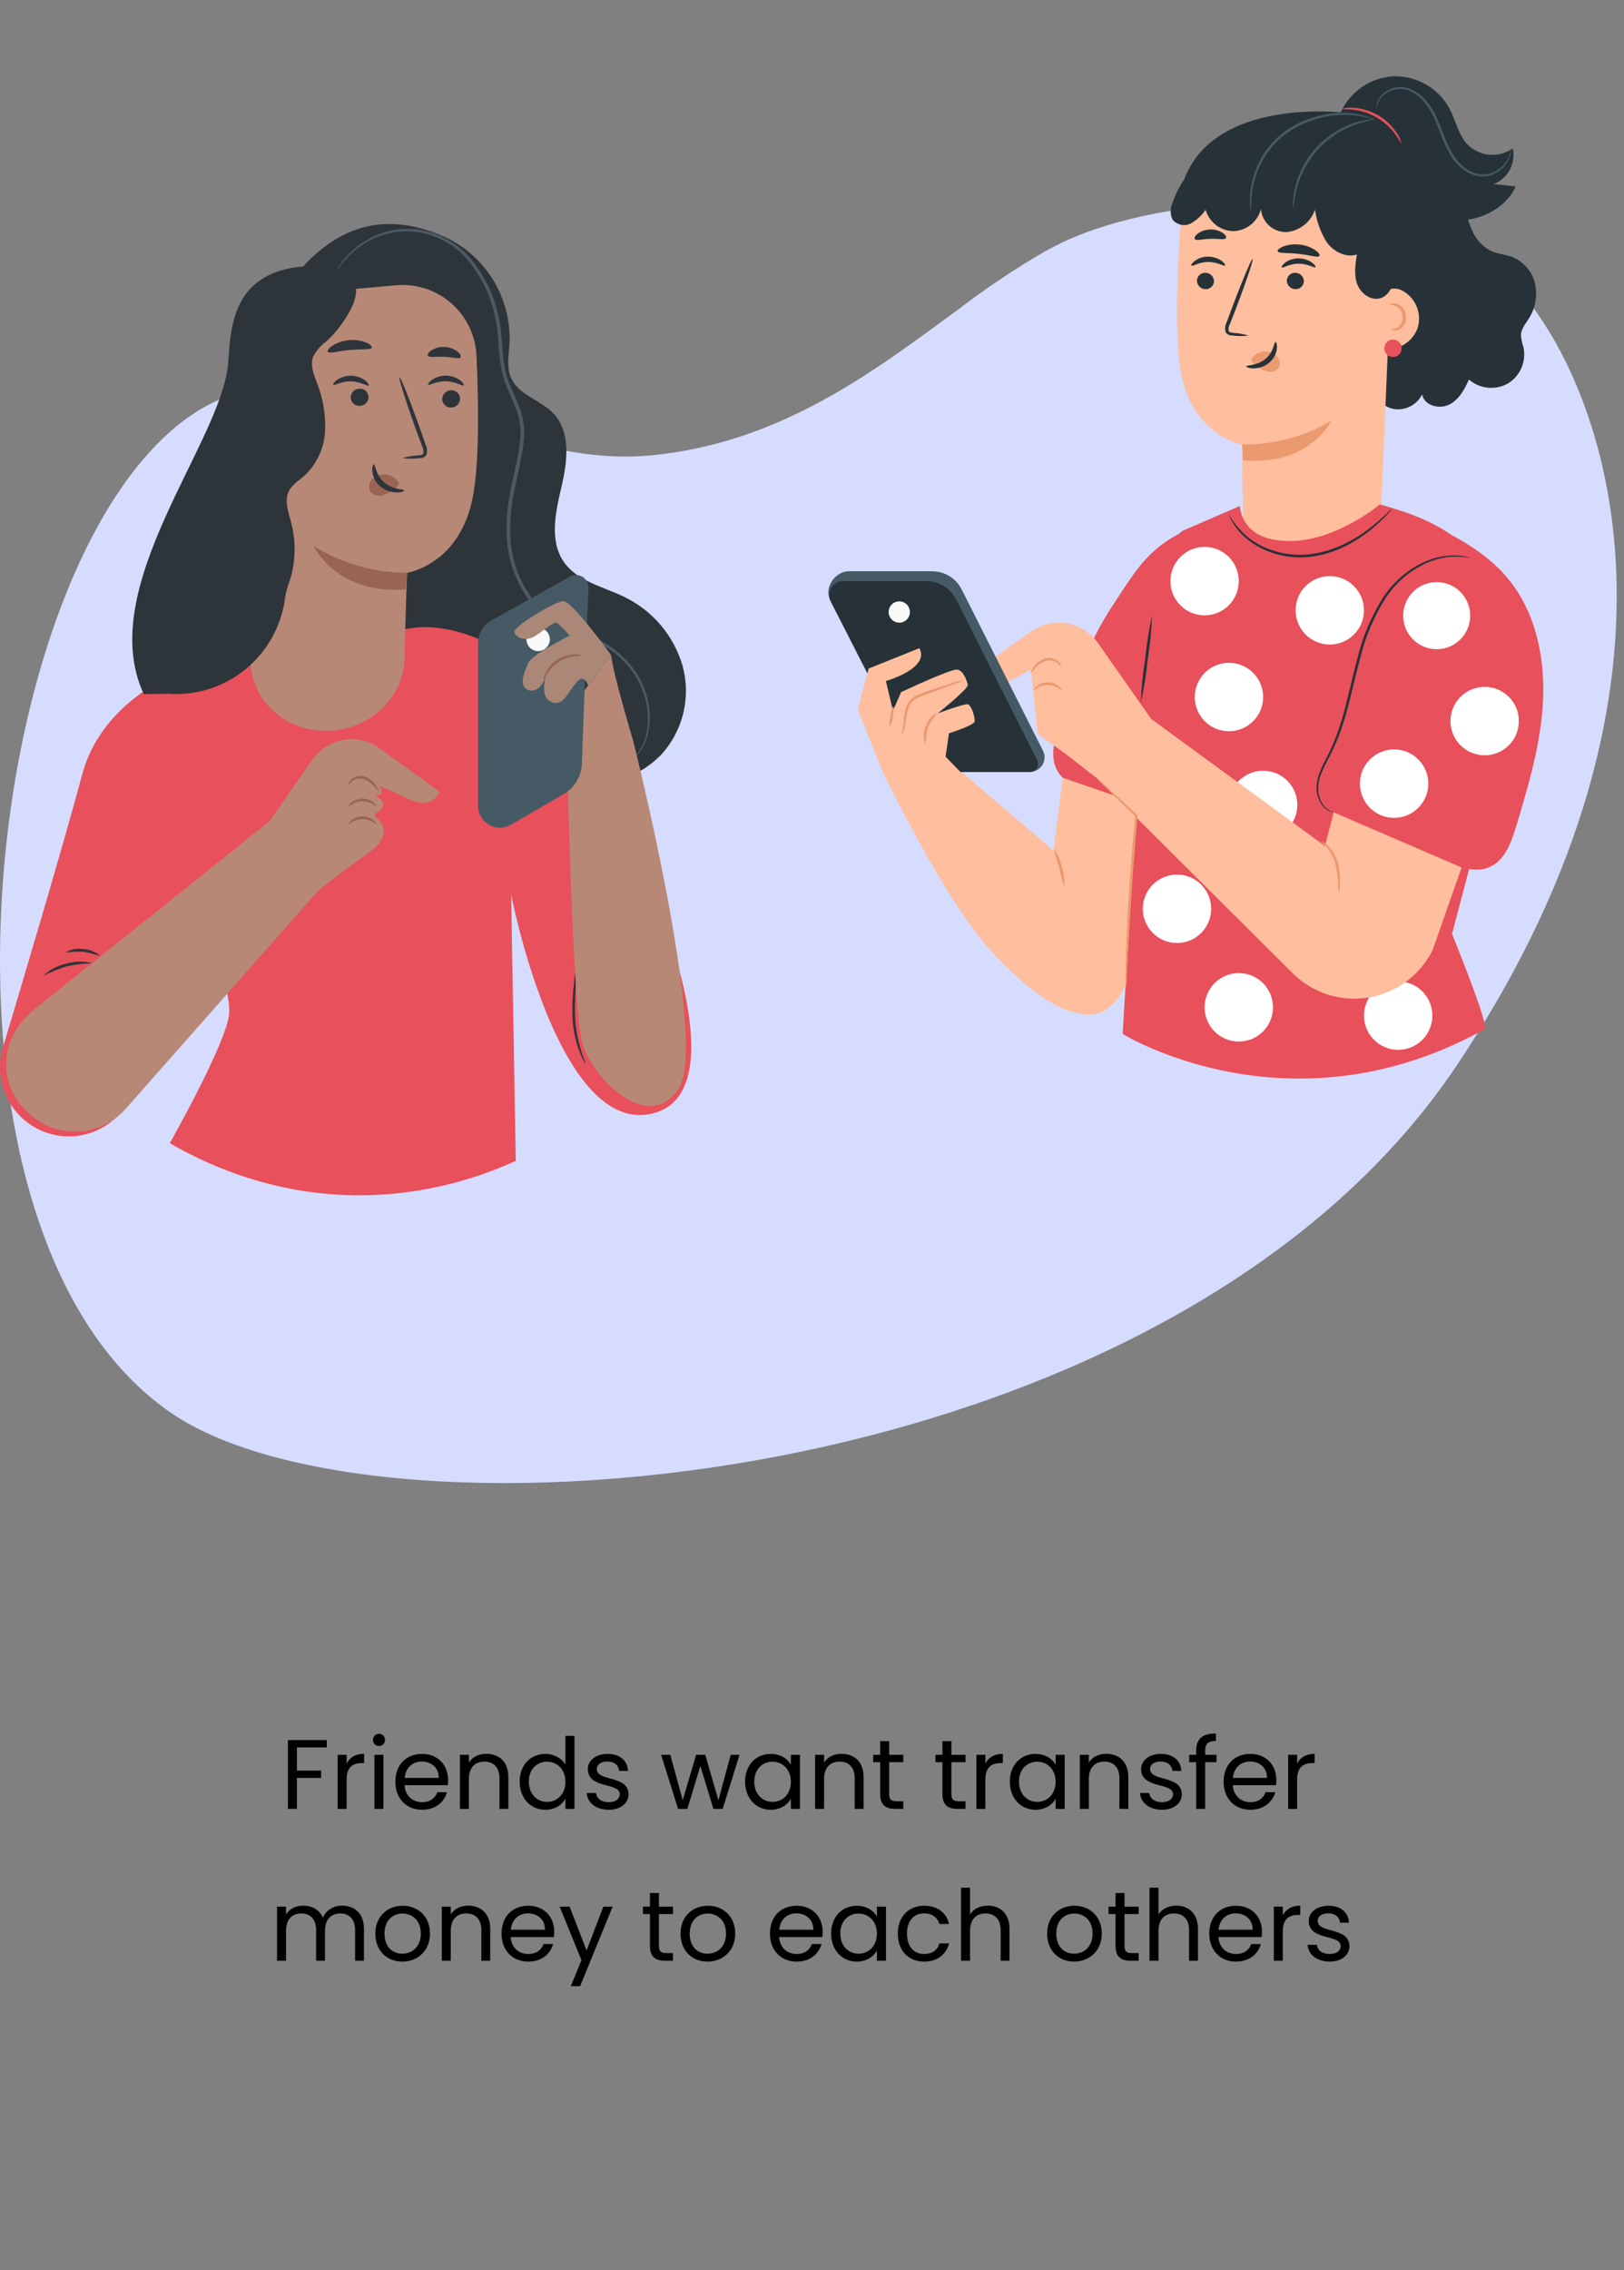 <svg width="214" height="299" viewBox="0 0 214 299" fill="none" xmlns="http://www.w3.org/2000/svg">
<rect x="0" y="0" width="214" height="299" fill="#808080" stroke="none"/>
<g clip-path="url(#clip0)">
<path d="M11.608 71.735C14.61 65.764 18.119 60.78 22.045 57.201C23.158 56.172 24.355 55.238 25.623 54.408C26.759 53.666 27.959 53.028 29.211 52.505C47.102 45.088 65.421 61.965 85.887 59.971C103.042 58.296 115.387 48.736 126.33 40.712C129.917 37.969 133.672 35.456 137.572 33.185C138.606 32.607 139.649 32.079 140.683 31.61C141.796 31.113 142.978 30.643 144.241 30.215C144.241 30.213 144.241 30.212 144.242 30.211C144.242 30.209 144.243 30.208 144.244 30.207C144.245 30.206 144.246 30.206 144.247 30.205C144.248 30.205 144.25 30.205 144.251 30.205L144.262 30.215C160.115 24.761 186.892 24.961 198.761 36.694C211.185 48.986 226.273 88.821 192.101 140.132C154.131 197.163 50.392 205.049 22.671 186.188C-6.015 166.689 -4.862 104.503 11.608 71.735Z" fill="#D6DCFD"/>
<path d="M38.249 37.139C45.546 27.504 53.236 28.864 58.574 31.193C61.231 32.41 63.466 34.394 64.992 36.891C66.518 39.389 67.267 42.287 67.141 45.213C67.047 46.752 66.719 48.373 67.34 49.782C68.344 52.048 71.264 52.687 72.956 54.495C75.268 56.969 74.756 60.886 73.975 64.184C73.193 67.482 72.371 71.249 74.306 74.03C76.077 76.577 79.455 77.26 82.241 78.615C84.092 79.501 85.736 80.77 87.064 82.338C88.393 83.906 89.376 85.737 89.949 87.713C90.491 89.698 90.533 91.787 90.072 93.793C89.612 95.799 88.663 97.66 87.31 99.208C84.602 102.168 80.535 103.479 76.574 104.065C70.787 104.878 64.892 104.415 59.302 102.707C53.712 100.999 48.561 98.088 44.209 94.177C39.912 90.205 36.531 85.34 34.302 79.922C32.074 74.504 31.052 68.663 31.307 62.808" fill="#2E353A"/>
<path d="M83.148 100.199C83.126 100.175 83.399 99.96 83.81 99.456C84.412 98.726 84.854 97.877 85.108 96.965C85.478 95.513 85.491 93.993 85.147 92.535C84.733 90.594 83.795 88.805 82.436 87.363C81.656 86.522 80.768 85.788 79.796 85.181C78.725 84.54 77.601 83.995 76.435 83.55C75.164 83.07 73.934 82.486 72.758 81.804C71.521 81.029 70.442 80.024 69.578 78.845C67.757 76.284 66.771 73.219 66.758 70.074C66.724 68.43 66.863 66.788 67.172 65.173C67.47 63.537 67.883 61.911 68.199 60.256C68.444 59.106 68.579 57.935 68.602 56.759C68.547 55.616 68.287 54.493 67.835 53.442C67.412 52.379 66.913 51.347 66.514 50.273C66.162 49.197 65.932 48.084 65.827 46.956C65.694 45.852 65.694 44.764 65.57 43.728C65.458 42.702 65.262 41.687 64.983 40.693C64.49 38.816 63.661 37.044 62.539 35.462L62.526 35.444V35.44C61.69 34.135 60.584 33.025 59.284 32.184C57.984 31.343 56.519 30.791 54.989 30.566C52.608 30.231 50.186 30.739 48.139 32.002C46.816 32.796 45.673 33.86 44.785 35.125C44.178 36.003 43.954 36.535 43.924 36.52C44.122 36.005 44.377 35.515 44.686 35.058C45.546 33.742 46.684 32.631 48.018 31.802C50.103 30.47 52.589 29.916 55.041 30.238C56.628 30.456 58.15 31.014 59.502 31.875C60.854 32.736 62.006 33.878 62.879 35.226L62.863 35.205C64.033 36.824 64.899 38.644 65.416 40.576C65.705 41.592 65.91 42.629 66.028 43.678C66.161 44.754 66.161 45.833 66.293 46.907C66.397 47.996 66.62 49.071 66.96 50.111C67.348 51.151 67.847 52.18 68.281 53.265C68.755 54.367 69.028 55.546 69.085 56.746C69.065 57.957 68.927 59.163 68.675 60.347C68.356 62.022 67.942 63.646 67.647 65.26C67.342 66.842 67.203 68.451 67.233 70.062C67.238 73.112 68.182 76.087 69.937 78.579C70.763 79.718 71.797 80.69 72.985 81.443C74.138 82.118 75.344 82.699 76.591 83.18C77.773 83.64 78.913 84.204 79.997 84.865C80.991 85.497 81.896 86.26 82.689 87.132C84.073 88.628 85.015 90.479 85.413 92.48C85.744 93.98 85.702 95.538 85.29 97.018C85.012 97.946 84.532 98.8 83.886 99.52C83.668 99.775 83.421 100.004 83.148 100.199Z" fill="#4D5A64"/>
<path d="M56.464 88.886C56.938 88.245 57.502 87.675 58.137 87.194C58.699 86.628 59.338 86.146 60.037 85.763C59.562 86.403 58.999 86.973 58.363 87.454C57.802 88.02 57.162 88.502 56.464 88.886Z" fill="#FAFAFA"/>
<path d="M54.09 82.776L32.095 85.463C32.095 85.463 14.396 88.69 10.839 101.984C8.382 111.165 3.296 128.266 0.385 137.969C-0.224 139.998 -0.107 142.176 0.714 144.128C1.536 146.08 3.012 147.683 4.886 148.66C5.99 149.235 7.2 149.577 8.441 149.663C9.683 149.75 10.928 149.579 12.101 149.162C13.273 148.745 14.348 148.091 15.257 147.24C16.167 146.389 16.892 145.359 17.388 144.214L27.008 122.013C27.008 122.013 30.398 129.768 30.203 133.435C30.009 137.103 22.37 150.583 22.37 150.583C38.616 159.926 55.125 158.748 67.966 152.908L67.353 117.82C67.353 117.82 73.399 149.128 85.643 146.743C95.907 144.745 89.148 124.683 85.643 117.007C81.172 107.22 75.338 93.258 71.664 89.891C61.821 80.865 54.09 82.776 54.09 82.776Z" fill="#E8505B"/>
<g opacity="0.2">
<g opacity="0.2">
<g opacity="0.2">
<path opacity="0.2" d="M33.767 87.624C32.355 89.655 30.668 91.479 28.754 93.043C27.563 94.211 26.177 95.159 24.658 95.844C23.895 96.18 23.061 96.323 22.23 96.262C21.398 96.201 20.595 95.937 19.888 95.494C18.539 94.52 18.009 92.4 19.059 91.108C19.754 90.254 20.897 89.943 21.964 89.68L32.65 87.038" fill="black"/>
</g>
</g>
</g>
<path d="M5.717 128.518C6.558 127.716 7.607 127.167 8.744 126.933C9.853 126.589 11.036 126.563 12.158 126.86C11.04 126.909 9.927 127.045 8.829 127.267C7.761 127.602 6.72 128.02 5.717 128.518Z" fill="#2E353A"/>
<path d="M8.62 125.473C9.32 125.041 10.152 124.878 10.962 125.015C11.784 125.035 12.57 125.354 13.175 125.912C12.441 125.673 11.691 125.488 10.93 125.358C10.158 125.34 9.386 125.379 8.62 125.473Z" fill="#2E353A"/>
<g opacity="0.2">
<g opacity="0.2">
<g opacity="0.2">
<path opacity="0.2" d="M12.988 127.112C12.024 126.645 10.955 126.438 9.887 126.512C8.819 126.587 7.788 126.939 6.898 127.535C6.529 127.788 6.063 128.094 5.679 127.867C5.31 127.65 5.331 127.09 5.535 126.713C6.023 125.814 7.136 125.474 8.151 125.367C9.991 125.178 11.849 125.477 13.537 126.235" fill="black"/>
</g>
</g>
</g>
<g opacity="0.2">
<g opacity="0.2">
<g opacity="0.2">
<path opacity="0.2" d="M48.739 112.281C47.581 114.621 44.25 116.086 42.69 118.638C41.373 120.793 40.882 123.334 40.089 125.733C37.854 132.404 33.257 138.022 27.17 141.523C28.376 139.231 29.355 136.826 30.094 134.343C30.255 132.83 30.032 131.3 29.447 129.895C30.203 127.57 33.508 124.357 35.023 122.437C36.761 120.075 38.73 117.893 40.902 115.925C43.092 113.95 45.822 112.68 48.74 112.279" fill="black"/>
</g>
</g>
</g>
<path d="M75.938 127.48C75.981 128.11 75.967 128.743 75.895 129.37C75.836 130.533 75.705 132.138 75.778 133.901C75.903 137.454 77.275 140.08 77.141 140.121C77.12 140.131 77.028 139.975 76.876 139.683C76.668 139.27 76.484 138.845 76.324 138.41C75.796 136.968 75.494 135.452 75.431 133.916C75.39 132.391 75.463 130.864 75.65 129.35C75.688 128.719 75.784 128.093 75.938 127.48Z" fill="#2E353A"/>
<path d="M49.99 103.503C49.99 103.503 52.309 104.533 54.119 105.364C56.977 106.678 57.929 104.289 57.929 104.289L49.984 98.528C48.934 97.784 47.684 97.377 46.398 97.363C45.113 97.35 43.854 97.729 42.789 98.451C42.139 98.899 41.578 99.463 41.132 100.116L35.447 108.223L4.512 132.966C-0.324 136.837 -0.486 143.371 4.408 147.173C6.199 148.57 8.454 149.232 10.713 149.022C12.973 148.812 15.068 147.747 16.572 146.043L41.973 117.267L45.253 114.733L49.111 111.925C49.111 111.925 51.995 109.833 49.619 107.712C48.849 107.025 50.331 107.039 50.48 106.043C50.557 105.525 50.406 105.431 49.501 104.797C49.503 104.796 50.921 104.829 49.99 103.503Z" fill="#B78876"/>
<path d="M49.913 104.179C49.871 104.207 49.688 103.984 49.383 103.647C49.015 103.207 48.545 102.863 48.014 102.647C47.753 102.561 47.475 102.535 47.203 102.573C46.931 102.61 46.67 102.71 46.442 102.863C46.094 103.113 46.017 103.405 45.962 103.385C45.927 103.39 45.913 103.036 46.286 102.676C46.535 102.461 46.836 102.315 47.158 102.252C47.481 102.19 47.814 102.214 48.125 102.321C48.717 102.552 49.223 102.962 49.573 103.494C49.84 103.885 49.95 104.155 49.913 104.179Z" fill="#996552"/>
<path d="M45.948 106.188C45.915 106.162 46.027 105.938 46.337 105.689C46.751 105.366 47.261 105.192 47.786 105.193C48.31 105.196 48.819 105.374 49.23 105.701C49.538 105.952 49.648 106.177 49.615 106.202C49.582 106.228 49.405 106.079 49.093 105.901C48.695 105.671 48.244 105.546 47.784 105.538C47.324 105.542 46.873 105.664 46.472 105.891C46.16 106.065 45.987 106.223 45.948 106.188Z" fill="#996552"/>
<path d="M45.948 108.532C45.915 108.506 46.027 108.282 46.337 108.033C46.751 107.71 47.261 107.536 47.786 107.537C48.31 107.54 48.819 107.719 49.23 108.045C49.538 108.296 49.648 108.521 49.615 108.546C49.582 108.572 49.405 108.423 49.093 108.245C48.695 108.015 48.244 107.89 47.784 107.882C47.324 107.886 46.873 108.008 46.472 108.235C46.16 108.41 45.987 108.567 45.948 108.532Z" fill="#996552"/>
<path d="M72.528 96.859L74.71 99.229C74.71 99.229 75.439 132.785 76.71 137.343C77.981 141.902 85.438 149.562 89.438 143.361C93.438 137.16 83.438 97.588 83.438 97.588C83.438 97.588 80.711 88.47 80.528 86.282L72.528 96.859Z" fill="#B78876"/>
<path d="M77.535 77.424L76.674 100.604C76.643 101.418 76.408 102.212 75.989 102.91C75.571 103.608 74.982 104.188 74.279 104.597L67.318 108.635C66.88 108.89 66.383 109.024 65.877 109.024C65.371 109.024 64.873 108.891 64.435 108.637C63.997 108.383 63.633 108.018 63.379 107.579C63.126 107.139 62.993 106.641 62.993 106.133V84.671C62.993 84.073 63.153 83.485 63.456 82.97C63.759 82.454 64.194 82.03 64.716 81.74L75.134 75.946C75.385 75.807 75.668 75.737 75.954 75.744C76.241 75.75 76.52 75.833 76.764 75.983C77.008 76.133 77.208 76.346 77.344 76.599C77.479 76.852 77.545 77.137 77.535 77.424Z" fill="#455A64"/>
<path d="M69.53 83.533C69.441 83.715 69.388 83.913 69.375 84.116C69.362 84.318 69.389 84.522 69.455 84.714C69.52 84.906 69.623 85.083 69.756 85.235C69.89 85.388 70.052 85.512 70.234 85.602C70.415 85.691 70.613 85.744 70.815 85.757C71.017 85.77 71.219 85.743 71.411 85.677C71.602 85.612 71.779 85.509 71.931 85.375C72.083 85.241 72.207 85.078 72.296 84.896C72.385 84.714 72.438 84.516 72.451 84.313C72.464 84.111 72.437 83.908 72.372 83.716C72.306 83.523 72.204 83.346 72.07 83.194C71.937 83.041 71.774 82.917 71.593 82.827C71.411 82.738 71.214 82.685 71.012 82.672C70.81 82.659 70.607 82.686 70.416 82.752C70.224 82.817 70.047 82.92 69.895 83.054C69.743 83.188 69.619 83.351 69.53 83.533Z" fill="#FAFAFA"/>
<path d="M80.527 86.282C80.527 86.282 75.373 79.12 74.229 79.18C73.086 79.239 67.548 82.56 67.789 83.285C68.029 84.009 69.174 84.432 70.197 83.949C71.219 83.467 73.025 81.715 73.447 82.077C73.868 82.439 75.072 83.707 75.072 83.707C75.072 83.707 69.982 86.313 69.595 87.329C69.197 88.369 68.27 90.167 69.474 90.83C70.259 91.263 71.521 90.77 72.002 88.717C72.002 88.717 71.039 91.676 72.527 92.4C74.128 93.18 74.621 91.536 75.915 89.925C77.002 88.568 77.492 90.295 77.492 90.295L80.527 86.282Z" fill="#AA8776"/>
<path d="M76.625 86.343C76.314 86.397 75.998 86.428 75.682 86.435C74.943 86.525 74.234 86.78 73.607 87.183C72.986 87.596 72.467 88.144 72.088 88.787C71.953 89.074 71.798 89.352 71.624 89.617C71.615 89.285 71.701 88.958 71.872 88.674C72.214 87.949 72.749 87.333 73.418 86.894C74.088 86.457 74.865 86.215 75.664 86.192C75.992 86.15 76.325 86.203 76.625 86.343Z" fill="#996552"/>
<path d="M33.217 39.25L33.222 42.237L33.028 86.944C33.006 92.134 37.438 96.287 42.979 96.268C48.575 96.25 53.196 91.989 53.305 86.746C53.419 81.243 53.64 75.45 53.64 75.45C53.64 75.45 60.729 74.399 62.358 65.175C63.167 60.59 63.07 53.043 62.793 46.871C62.734 45.554 62.411 44.263 61.842 43.075C61.273 41.887 60.47 40.826 59.481 39.958C58.493 39.089 57.339 38.43 56.09 38.02C54.841 37.611 53.522 37.459 52.212 37.574L33.217 39.25Z" fill="#B78876"/>
<path d="M60.624 52.503C60.621 52.812 60.498 53.108 60.281 53.328C60.064 53.547 59.77 53.673 59.462 53.679C59.312 53.688 59.16 53.667 59.018 53.617C58.876 53.567 58.745 53.489 58.633 53.387C58.521 53.285 58.43 53.162 58.367 53.025C58.303 52.888 58.267 52.739 58.262 52.588C58.264 52.279 58.387 51.983 58.604 51.763C58.82 51.543 59.114 51.417 59.422 51.411C59.573 51.401 59.724 51.422 59.866 51.473C60.009 51.523 60.14 51.601 60.252 51.703C60.364 51.804 60.455 51.928 60.519 52.065C60.582 52.202 60.618 52.351 60.624 52.503Z" fill="#2E353A"/>
<path d="M61.092 50.768C60.942 50.92 60.057 50.237 58.785 50.22C57.514 50.182 56.568 50.822 56.433 50.663C56.367 50.593 56.521 50.316 56.932 50.027C57.49 49.654 58.149 49.463 58.819 49.481C59.481 49.49 60.123 49.71 60.651 50.11C61.037 50.418 61.164 50.7 61.092 50.768Z" fill="#2E353A"/>
<path d="M48.57 52.286C48.567 52.595 48.444 52.891 48.227 53.111C48.01 53.331 47.716 53.456 47.408 53.462C47.257 53.471 47.106 53.45 46.964 53.4C46.821 53.35 46.69 53.272 46.578 53.17C46.467 53.069 46.376 52.945 46.313 52.808C46.249 52.671 46.214 52.522 46.208 52.371C46.21 52.062 46.333 51.766 46.55 51.546C46.766 51.326 47.06 51.2 47.368 51.194C47.519 51.184 47.67 51.205 47.813 51.255C47.955 51.306 48.087 51.384 48.199 51.486C48.31 51.587 48.401 51.711 48.465 51.848C48.529 51.986 48.564 52.134 48.57 52.286Z" fill="#2E353A"/>
<path d="M48.578 50.784C48.428 50.935 47.542 50.252 46.271 50.236C45 50.198 44.054 50.837 43.918 50.679C43.852 50.608 44.005 50.332 44.418 50.042C44.976 49.669 45.635 49.478 46.305 49.496C46.967 49.505 47.608 49.725 48.137 50.125C48.522 50.434 48.651 50.715 48.578 50.784Z" fill="#2E353A"/>
<path d="M53.029 60.332C53.703 60.133 54.4 60.02 55.102 59.995C55.428 59.967 55.737 59.907 55.795 59.686C55.829 59.35 55.76 59.012 55.597 58.716C55.305 57.922 54.999 57.089 54.679 56.217C53.407 52.66 52.493 49.736 52.636 49.687C52.779 49.637 53.926 52.477 55.198 56.037C55.504 56.914 55.796 57.752 56.075 58.55C56.273 58.947 56.324 59.401 56.221 59.832C56.171 59.946 56.097 60.047 56.003 60.128C55.909 60.208 55.798 60.266 55.678 60.298C55.497 60.343 55.311 60.365 55.125 60.364C54.428 60.442 53.723 60.432 53.029 60.332Z" fill="#2E353A"/>
<path d="M53.642 75.453C49.298 75.442 45.043 74.223 41.35 71.931C41.35 71.931 44.233 78.338 53.479 77.637L53.642 75.453Z" fill="#996552"/>
<path d="M52.436 63.4C52.2 63.09 51.888 62.845 51.531 62.689C51.174 62.533 50.783 62.471 50.395 62.509C50.114 62.529 49.84 62.606 49.59 62.736C49.339 62.865 49.117 63.044 48.938 63.261C48.763 63.47 48.657 63.729 48.635 64C48.612 64.272 48.673 64.545 48.81 64.781C49.01 65.013 49.275 65.181 49.571 65.261C49.867 65.342 50.18 65.332 50.471 65.234C51.075 65.031 51.635 64.71 52.115 64.289C52.26 64.189 52.386 64.063 52.485 63.917C52.533 63.848 52.559 63.766 52.56 63.681C52.562 63.596 52.538 63.513 52.491 63.442" fill="#996552"/>
<path d="M49.27 61.148C49.477 61.139 49.455 62.526 50.62 63.529C51.784 64.534 53.258 64.408 53.265 64.602C53.283 64.689 52.934 64.868 52.311 64.868C51.502 64.865 50.719 64.576 50.101 64.051C49.509 63.547 49.134 62.833 49.057 62.058C49.013 61.479 49.173 61.141 49.27 61.148Z" fill="#2E353A"/>
<path d="M22.107 91.381C25.765 91.659 29.393 90.533 32.256 88.232C35.12 85.932 37.007 82.627 37.535 78.986C37.611 78.355 37.752 77.733 37.957 77.132C38.976 74.401 39.098 71.416 38.305 68.611C37.963 67.317 37.473 65.9 38.059 64.697C38.484 63.824 39.377 63.301 40.107 62.662C41.72 61.155 42.694 59.084 42.828 56.877C42.948 54.686 42.588 52.495 41.771 50.459C41.353 49.33 40.843 48.096 41.269 46.97C41.656 46.209 42.217 45.552 42.906 45.051C44.242 43.843 45.352 42.406 46.185 40.807C47.03 39.183 47.577 37.074 45.374 35.787C44.908 35.524 44.397 35.35 43.868 35.274C39.969 34.668 35.321 35.25 32.712 38.331C30.584 40.839 30.282 44.377 30.076 47.663C29.428 58.016 12.338 77.25 18.946 91.429L22.107 91.381Z" fill="#2E353A"/>
<path d="M48.995 45.787C48.863 46.132 47.596 45.944 46.1 46.098C44.6 46.222 43.389 46.639 43.196 46.324C43.11 46.173 43.328 45.851 43.819 45.524C44.472 45.116 45.214 44.87 45.981 44.807C46.746 44.729 47.518 44.834 48.234 45.114C48.782 45.346 49.053 45.623 48.995 45.787Z" fill="#2E353A"/>
<path d="M60.689 47.066C60.46 47.352 59.589 47.035 58.535 46.999C57.482 46.93 56.584 47.16 56.384 46.852C56.296 46.704 56.442 46.416 56.837 46.148C57.364 45.821 57.979 45.666 58.597 45.704C59.217 45.726 59.814 45.94 60.306 46.318C60.673 46.625 60.79 46.926 60.689 47.066Z" fill="#2E353A"/>
<path d="M176.685 14.756C177.313 13.405 178.297 12.252 179.532 11.422C180.766 10.591 182.204 10.116 183.689 10.046C185.175 10.016 186.641 10.394 187.929 11.14C189.216 11.886 190.276 12.971 190.992 14.277C191.819 15.837 192.145 17.695 193.34 18.995C194.112 19.784 195.138 20.273 196.235 20.376C197.333 20.479 198.431 20.189 199.336 19.557C199.548 20.514 199.408 21.515 198.943 22.377C198.477 23.238 197.718 23.903 196.803 24.248L199.733 24.55C198.152 28.009 193.824 29.594 190.081 28.918C186.339 28.242 183.159 25.761 180.613 22.938" fill="#263238"/>
<path d="M176.706 14.805L185.744 17.773C188.959 19.87 191.403 22.963 192.704 26.582C193.126 27.805 193.414 29.078 193.949 30.256C194.432 31.472 195.335 32.472 196.495 33.072C197.362 33.462 198.35 33.506 199.239 33.837C199.988 34.134 200.655 34.608 201.183 35.218C201.711 35.829 202.085 36.558 202.272 37.344C202.448 38.131 202.466 38.945 202.325 39.739C202.184 40.533 201.888 41.292 201.453 41.97C201.024 42.653 200.454 43.315 200.417 44.12C200.452 44.664 200.564 45.201 200.748 45.715C200.947 46.623 200.859 47.571 200.498 48.428C200.137 49.285 199.52 50.008 198.732 50.499C197.924 50.959 196.993 51.157 196.068 51.067C195.143 50.976 194.269 50.601 193.564 49.993C192.986 51.322 192.217 52.694 190.908 53.321C189.599 53.947 187.667 53.387 187.397 51.959C187.054 52.638 186.503 53.19 185.826 53.533C185.148 53.877 184.379 53.994 183.63 53.869C182.888 53.712 182.215 53.32 181.711 52.752C181.206 52.183 180.896 51.468 180.826 50.71L156.058 23.614C159.754 13.7 174.211 14.576 176.706 14.805Z" fill="#263238"/>
<path d="M180.901 24.23C181.669 24.31 182.379 24.676 182.89 25.256C183.402 25.837 183.678 26.588 183.663 27.362L181.914 69.082C181.848 74.009 172.911 79.835 167.638 79.724C162.312 79.612 163.878 73.958 163.801 69.271C163.673 61.44 163.675 58.501 163.673 58.546C163.673 58.546 156.944 57.428 155.549 48.645C154.856 44.278 155.076 37.117 155.444 31.263C155.775 25.994 159.266 19.53 164.514 20.085L180.901 24.23Z" fill="#FFBE9D"/>
<path d="M157.726 36.949C157.724 37.242 157.836 37.526 158.039 37.738C158.241 37.95 158.519 38.074 158.811 38.085C158.955 38.096 159.098 38.079 159.235 38.034C159.371 37.989 159.497 37.917 159.605 37.822C159.713 37.728 159.801 37.612 159.865 37.483C159.928 37.354 159.964 37.213 159.972 37.069C159.974 36.777 159.862 36.495 159.66 36.283C159.458 36.071 159.182 35.946 158.89 35.935C158.747 35.923 158.603 35.94 158.466 35.984C158.33 36.029 158.203 36.101 158.095 36.195C157.986 36.29 157.898 36.405 157.834 36.535C157.771 36.664 157.734 36.805 157.726 36.949Z" fill="#263238"/>
<path d="M156.997 34.989C157.137 35.136 157.991 34.504 159.201 34.507C160.412 34.493 161.301 35.117 161.433 34.968C161.499 34.902 161.355 34.636 160.969 34.355C160.445 33.992 159.821 33.8 159.184 33.805C158.553 33.802 157.939 34.001 157.429 34.371C157.055 34.658 156.929 34.923 156.997 34.989Z" fill="#263238"/>
<path d="M169.569 36.949C169.567 37.243 169.68 37.526 169.883 37.738C170.085 37.95 170.362 38.075 170.655 38.085C170.798 38.096 170.942 38.079 171.078 38.034C171.215 37.989 171.341 37.917 171.449 37.822C171.557 37.728 171.645 37.612 171.708 37.483C171.771 37.354 171.808 37.213 171.816 37.07C171.818 36.776 171.706 36.492 171.504 36.28C171.301 36.068 171.024 35.943 170.731 35.932C170.588 35.921 170.444 35.938 170.307 35.983C170.171 36.028 170.045 36.1 169.937 36.195C169.828 36.29 169.74 36.405 169.677 36.535C169.614 36.664 169.577 36.805 169.569 36.949Z" fill="#263238"/>
<path d="M168.906 35.215C169.046 35.362 169.9 34.731 171.111 34.734C172.321 34.719 173.211 35.343 173.342 35.195C173.408 35.128 173.266 34.862 172.878 34.582C172.354 34.218 171.73 34.026 171.093 34.031C170.463 34.029 169.848 34.227 169.338 34.598C168.965 34.884 168.838 35.149 168.906 35.215Z" fill="#263238"/>
<path d="M164.51 44.203C163.871 44.003 163.21 43.883 162.542 43.848C162.233 43.816 161.94 43.755 161.887 43.544C161.862 43.224 161.934 42.904 162.094 42.626L163.009 40.27C164.28 36.914 165.199 34.157 165.063 34.105C164.926 34.054 163.788 36.734 162.517 40.09C162.212 40.917 161.919 41.707 161.64 42.461C161.446 42.834 161.389 43.264 161.48 43.675C161.525 43.784 161.594 43.882 161.682 43.961C161.77 44.039 161.875 44.096 161.989 44.128C162.16 44.174 162.337 44.199 162.514 44.201C163.177 44.286 163.847 44.287 164.51 44.203Z" fill="#263238"/>
<path d="M163.673 58.546C167.806 58.609 171.875 57.523 175.431 55.408C175.431 55.408 172.578 61.441 163.791 60.619L163.673 58.546Z" fill="#EB996E"/>
<path d="M165.023 47.124C165.254 46.834 165.554 46.607 165.897 46.465C166.239 46.323 166.612 46.271 166.98 46.313C167.247 46.337 167.506 46.415 167.743 46.542C167.979 46.669 168.188 46.842 168.356 47.052C168.518 47.254 168.614 47.501 168.631 47.759C168.648 48.017 168.586 48.275 168.452 48.496C168.257 48.715 168.001 48.869 167.718 48.941C167.435 49.013 167.137 48.998 166.862 48.898C166.29 48.696 165.764 48.381 165.313 47.974C165.177 47.877 165.059 47.755 164.967 47.615C164.922 47.549 164.898 47.47 164.898 47.39C164.898 47.309 164.922 47.231 164.967 47.164" fill="#EB996E"/>
<path d="M168.075 45.042C167.876 45.031 167.876 46.346 166.75 47.28C165.624 48.214 164.225 48.069 164.215 48.253C164.196 48.335 164.527 48.508 165.118 48.524C165.888 48.535 166.638 48.274 167.235 47.786C167.808 47.318 168.176 46.645 168.262 45.91C168.312 45.36 168.165 45.034 168.075 45.042Z" fill="#263238"/>
<path d="M168.364 33.093C168.484 33.425 169.693 33.266 171.114 33.438C172.539 33.581 173.686 33.997 173.874 33.703C173.959 33.562 173.759 33.252 173.295 32.933C172.68 32.535 171.978 32.289 171.25 32.216C170.522 32.129 169.784 32.215 169.097 32.469C168.574 32.679 168.311 32.937 168.364 33.093Z" fill="#263238"/>
<path d="M157.443 31.483C157.656 31.758 158.491 31.472 159.497 31.459C160.5 31.41 161.352 31.644 161.546 31.356C161.632 31.216 161.499 30.94 161.127 30.679C160.631 30.359 160.048 30.202 159.459 30.228C158.87 30.238 158.298 30.432 157.823 30.782C157.466 31.064 157.349 31.35 157.443 31.483Z" fill="#263238"/>
<path d="M182.691 38.277C183.047 38.083 183.449 37.99 183.854 38.011C184.26 38.031 184.651 38.163 184.986 38.392C185.783 38.879 186.394 39.619 186.723 40.495C187.053 41.37 187.081 42.331 186.803 43.224C186.479 44.103 185.872 44.848 185.079 45.342C184.285 45.837 183.35 46.051 182.421 45.953" fill="#FFBE9D"/>
<path d="M168.889 17.161C165.689 17.267 163.262 18.241 160.454 19.778C159.03 20.515 157.765 21.527 156.732 22.755C155.699 23.983 154.917 25.404 154.432 26.935C154.309 27.252 154.251 27.591 154.263 27.931C154.276 28.271 154.357 28.605 154.503 28.913C154.782 29.266 155.175 29.511 155.614 29.606C156.053 29.7 156.511 29.639 156.91 29.432C157.698 28.995 158.369 28.376 158.869 27.626C159.097 28.43 159.578 29.139 160.241 29.647C160.903 30.155 161.712 30.434 162.546 30.443C163.379 30.415 164.181 30.118 164.832 29.596C165.483 29.073 165.949 28.354 166.159 27.545C166.229 28.387 166.619 29.17 167.249 29.732C167.879 30.294 168.7 30.592 169.543 30.564C170.384 30.491 171.186 30.172 171.85 29.648C172.514 29.124 173.011 28.417 173.279 27.614C173.489 29.135 174.015 30.596 174.824 31.901C175.72 33.142 177.341 33.995 178.799 33.521C178.593 34.83 178.393 36.208 178.856 37.449C179.32 38.689 180.699 39.694 181.952 39.264C183.168 38.846 183.64 37.403 183.925 36.15C184.549 33.746 184.865 31.273 184.865 28.789C184.86 26.289 184.07 23.854 182.608 21.829C180.949 19.84 178.691 18.447 176.173 17.86C173.668 17.284 171.098 17.05 168.532 17.164" fill="#263238"/>
<path d="M183.305 43.334C183.33 43.271 183.646 43.408 184.07 43.213C184.327 43.064 184.536 42.843 184.67 42.576C184.804 42.31 184.857 42.01 184.823 41.713C184.82 41.413 184.729 41.12 184.563 40.87C184.397 40.62 184.162 40.423 183.887 40.305C183.447 40.125 183.123 40.213 183.106 40.145C183.074 40.102 183.404 39.868 183.983 39.998C184.319 40.08 184.62 40.267 184.841 40.533C185.108 40.861 185.261 41.267 185.277 41.69C185.321 42.073 185.237 42.46 185.039 42.791C184.84 43.121 184.538 43.377 184.179 43.516C183.582 43.673 183.258 43.369 183.305 43.334Z" fill="#EB996E"/>
<path d="M183.567 47.023C184.199 47.023 184.712 46.51 184.712 45.877C184.712 45.245 184.199 44.732 183.567 44.732C182.934 44.732 182.422 45.245 182.422 45.877C182.422 46.51 182.934 47.023 183.567 47.023Z" fill="#E8505B"/>
<path d="M176.823 14.36C177.281 14.204 177.768 14.148 178.249 14.196C179.42 14.249 180.561 14.584 181.576 15.174C182.594 15.758 183.455 16.58 184.088 17.57C184.371 17.964 184.566 18.414 184.661 18.89C184.604 18.915 184.391 18.41 183.886 17.708C183.221 16.799 182.376 16.038 181.404 15.473C180.429 14.913 179.349 14.562 178.232 14.441C177.374 14.354 176.831 14.42 176.823 14.36Z" fill="#E8505B"/>
<path d="M181.415 14.364C181.389 14.274 181.379 14.181 181.384 14.087C181.389 13.818 181.446 13.553 181.552 13.306C181.767 12.855 182.084 12.462 182.477 12.156C182.871 11.851 183.33 11.642 183.819 11.546C185.072 11.203 186.657 11.847 187.758 13.062C188.337 13.699 188.819 14.418 189.187 15.197C189.577 15.995 189.894 16.858 190.231 17.722C190.539 18.565 190.915 19.381 191.357 20.162C191.774 20.875 192.314 21.508 192.952 22.031C193.522 22.504 194.206 22.817 194.936 22.937C195.572 23.029 196.221 22.939 196.808 22.675C197.672 22.287 198.371 21.604 198.781 20.748C198.909 20.423 199.017 20.09 199.105 19.752C199.118 19.844 199.117 19.937 199.099 20.029C199.067 20.293 199.001 20.553 198.905 20.801C198.521 21.723 197.809 22.469 196.908 22.895C196.283 23.195 195.584 23.307 194.896 23.218C194.112 23.104 193.372 22.779 192.756 22.279C192.081 21.738 191.509 21.08 191.068 20.334C190.613 19.539 190.226 18.707 189.911 17.846C189.254 16.107 188.618 14.44 187.526 13.278C186.482 12.109 185.033 11.498 183.871 11.784C183.41 11.864 182.974 12.048 182.594 12.321C182.214 12.594 181.9 12.949 181.676 13.361C181.536 13.679 181.449 14.018 181.415 14.364Z" fill="#455A64"/>
<path d="M164.873 27.927C164.862 27.927 164.842 27.846 164.816 27.686C164.776 27.453 164.749 27.217 164.736 26.981C164.678 26.109 164.733 25.234 164.898 24.376C165.14 23.098 165.594 21.869 166.24 20.741C167.036 19.353 168.12 18.154 169.42 17.225C170.726 16.314 172.188 15.653 173.734 15.276C174.987 14.949 176.283 14.816 177.577 14.882C178.447 14.918 179.309 15.074 180.137 15.347C180.362 15.419 180.582 15.506 180.794 15.609C180.942 15.675 181.016 15.716 181.012 15.727C179.894 15.377 178.736 15.174 177.567 15.124C176.3 15.094 175.036 15.248 173.813 15.582C172.312 15.968 170.892 16.62 169.62 17.509C168.36 18.41 167.303 19.566 166.517 20.903C165.875 21.996 165.41 23.185 165.14 24.424C164.923 25.578 164.833 26.753 164.873 27.927Z" fill="#455A64"/>
<path d="M170.404 27.335C170.362 27.11 170.354 26.88 170.38 26.652C170.409 26.029 170.494 25.411 170.635 24.804C171.099 22.781 172.081 20.915 173.484 19.39C174.897 17.873 176.679 16.751 178.655 16.134C179.248 15.946 179.857 15.812 180.473 15.735C180.698 15.691 180.927 15.682 181.154 15.707C181.164 15.773 180.193 15.851 178.732 16.363C176.83 17.03 175.117 18.147 173.736 19.619C172.375 21.108 171.392 22.905 170.872 24.856C170.473 26.363 170.469 27.341 170.404 27.335Z" fill="#455A64"/>
<path d="M168.89 79.211C166.974 73.318 162.286 67.317 157.134 69.483C151.402 71.892 149.808 74.946 146.667 79.678C143.525 84.41 141.598 89.826 139.702 95.181C138.96 97.275 138.244 99.704 139.381 101.613C140.363 103.259 142.383 103.909 144.233 104.404C149.008 105.677 153.826 106.767 158.688 107.674C160.637 108.038 162.774 108.342 164.498 107.362C166.684 106.117 167.353 103.328 167.81 100.85L172.61 74.768" fill="#E8505B"/>
<path d="M163.376 66.655L155.835 69.916C152.023 72.926 150.945 78.082 151.075 82.94L147.939 136.189C147.939 136.189 169.935 149.825 195.641 135.565C196.311 135.194 191.338 123.015 191.338 123.015L198.339 96.425C198.878 92.601 199.208 84.675 198.213 80.913C195.661 71.261 188.837 68.375 181.827 66.442C181.827 66.442 174.815 72.342 167.975 71.099C167.975 71.099 163.802 70.71 163.376 66.655Z" fill="#E8505B"/>
<g opacity="0.2">
<g opacity="0.2">
<g opacity="0.2">
<path opacity="0.2" d="M153.248 110.987L166.3 129.957C168.001 132.429 169.769 134.968 172.294 136.586C174.152 137.737 176.299 138.336 178.483 138.313C180.668 138.291 182.801 137.647 184.636 136.458C186.433 135.212 187.841 133.481 188.697 131.466C189.553 129.45 189.822 127.232 189.473 125.07C189.418 124.552 189.217 124.061 188.893 123.654C188.595 123.387 188.23 123.206 187.838 123.131C187.445 123.056 187.039 123.089 186.664 123.227C185.919 123.511 185.204 123.869 184.53 124.296C180.433 126.478 175.228 125.306 171.383 122.702C167.539 120.098 164.721 116.278 161.776 112.681C160.687 111.352 159.498 109.988 157.888 109.395C156.277 108.802 154.139 109.286 153.457 110.866" fill="black"/>
</g>
</g>
</g>
<path d="M175.229 84.898C177.718 84.898 179.735 82.88 179.735 80.39C179.735 77.901 177.718 75.883 175.229 75.883C172.741 75.883 170.724 77.901 170.724 80.39C170.724 82.88 172.741 84.898 175.229 84.898Z" fill="white"/>
<path d="M154.228 76.544C154.229 77.741 154.705 78.888 155.549 79.733C156.394 80.579 157.539 81.053 158.733 81.052C159.324 81.052 159.909 80.936 160.455 80.71C161.001 80.484 161.498 80.152 161.916 79.733C162.334 79.315 162.666 78.818 162.893 78.27C163.12 77.723 163.237 77.136 163.238 76.544C163.236 75.347 162.761 74.2 161.916 73.355C161.071 72.509 159.926 72.035 158.733 72.037C157.539 72.035 156.394 72.509 155.549 73.355C154.705 74.2 154.229 75.347 154.228 76.544Z" fill="white"/>
<path d="M150.592 119.706C150.593 120.903 151.069 122.05 151.914 122.895C152.759 123.74 153.904 124.214 155.097 124.213C156.29 124.214 157.435 123.74 158.28 122.895C159.125 122.05 159.6 120.903 159.602 119.706C159.601 119.113 159.484 118.526 159.258 117.979C159.031 117.432 158.699 116.935 158.28 116.516C157.862 116.098 157.366 115.766 156.819 115.54C156.273 115.313 155.688 115.197 155.097 115.198C154.506 115.197 153.921 115.313 153.375 115.54C152.828 115.766 152.332 116.098 151.914 116.516C151.495 116.935 151.163 117.432 150.936 117.979C150.71 118.526 150.592 119.113 150.592 119.706Z" fill="white"/>
<path d="M163.24 137.191C165.729 137.191 167.746 135.173 167.746 132.683C167.746 130.194 165.729 128.176 163.24 128.176C160.752 128.176 158.734 130.194 158.734 132.683C158.734 135.173 160.752 137.191 163.24 137.191Z" fill="white"/>
<path d="M184.242 138.284C186.731 138.284 188.748 136.266 188.748 133.777C188.748 131.287 186.731 129.269 184.242 129.269C181.754 129.269 179.736 131.287 179.736 133.777C179.736 136.266 181.754 138.284 184.242 138.284Z" fill="white"/>
<path d="M166.449 110.533C168.938 110.533 170.955 108.514 170.955 106.025C170.955 103.535 168.938 101.517 166.449 101.517C163.961 101.517 161.943 103.535 161.943 106.025C161.943 108.514 163.961 110.533 166.449 110.533Z" fill="white"/>
<path d="M161.942 96.32C164.431 96.32 166.448 94.302 166.448 91.813C166.448 89.323 164.431 87.305 161.942 87.305C159.454 87.305 157.437 89.323 157.437 91.813C157.437 94.302 159.454 96.32 161.942 96.32Z" fill="white"/>
<path d="M161.943 67.75C162.544 68.833 163.329 69.803 164.262 70.617C165.295 71.468 166.481 72.113 167.756 72.518C169.314 73.02 170.96 73.188 172.587 73.011C174.214 72.804 175.795 72.324 177.263 71.591C178.467 70.994 179.605 70.273 180.66 69.44C181.376 68.88 182.063 68.284 182.719 67.654C182.948 67.409 183.196 67.182 183.459 66.975C183.271 67.254 183.055 67.514 182.814 67.749C182.19 68.421 181.521 69.05 180.813 69.631C179.763 70.505 178.62 71.258 177.404 71.877C175.909 72.644 174.293 73.144 172.627 73.354C170.951 73.538 169.257 73.356 167.658 72.823C166.352 72.392 165.144 71.706 164.104 70.805C163.404 70.2 162.812 69.479 162.355 68.674C162.228 68.457 162.117 68.232 162.024 67.999C161.961 67.84 161.932 67.755 161.943 67.75Z" fill="#263238"/>
<path d="M184.645 67.442C189.798 69.603 195.16 71.915 198.719 76.224C202.336 80.602 203.596 86.553 203.333 92.227C203.07 97.902 201.422 103.41 199.788 108.85C199.148 110.976 198.289 113.361 196.244 114.226C194.48 114.973 192.468 114.304 190.679 113.607C186.076 111.81 181.545 109.839 177.088 107.693C175.299 106.834 173.398 105.815 172.588 104.006C171.558 101.707 172.668 99.063 173.765 96.796C177.613 88.838 181.462 80.88 185.31 72.922" fill="#E8505B"/>
<path d="M195.639 99.487C198.127 99.487 200.144 97.469 200.144 94.979C200.144 92.49 198.127 90.472 195.639 90.472C193.15 90.472 191.133 92.49 191.133 94.979C191.133 97.469 193.15 99.487 195.639 99.487Z" fill="white"/>
<path d="M183.706 107.727C186.194 107.727 188.212 105.709 188.212 103.219C188.212 100.73 186.194 98.712 183.706 98.712C181.217 98.712 179.2 100.73 179.2 103.219C179.2 105.709 181.217 107.727 183.706 107.727Z" fill="white"/>
<path d="M184.898 81.093C184.899 81.675 185.014 82.25 185.236 82.787C185.459 83.323 185.784 83.811 186.195 84.221C186.605 84.632 187.092 84.957 187.628 85.179C188.163 85.4 188.737 85.514 189.317 85.513C189.896 85.514 190.47 85.4 191.006 85.179C191.541 84.957 192.028 84.632 192.438 84.221C192.849 83.811 193.174 83.323 193.397 82.787C193.619 82.25 193.734 81.674 193.734 81.093C193.734 80.512 193.619 79.937 193.397 79.4C193.174 78.864 192.849 78.376 192.438 77.966C192.028 77.555 191.541 77.23 191.006 77.008C190.47 76.786 189.896 76.673 189.317 76.673C188.737 76.673 188.163 76.786 187.628 77.008C187.092 77.23 186.605 77.555 186.195 77.966C185.784 78.376 185.459 78.863 185.236 79.4C185.014 79.937 184.899 80.512 184.898 81.093Z" fill="white"/>
<path d="M175.742 107L174.593 111.437L151.698 94.7L144.687 84.707C143.748 83.369 142.329 82.447 140.728 82.135C139.887 81.971 139.021 81.979 138.184 82.16C137.346 82.341 136.553 82.69 135.855 83.188L129.332 87.83C129.332 87.83 129.508 91.351 131.093 90.648C132.678 89.945 135.848 88.182 135.848 88.182L136.728 96.638L140.603 99.457L144.477 102.452L170.328 128.189C171.622 129.476 173.202 130.438 174.938 130.996C176.674 131.553 178.517 131.69 180.316 131.396C182.115 131.102 183.819 130.385 185.289 129.303C186.758 128.221 187.951 126.806 188.771 125.173L192.602 114.264L175.742 107Z" fill="#FFBE9D"/>
<path d="M174.016 110.804C174.389 110.901 174.724 111.108 174.978 111.398C175.633 112.053 176.097 112.875 176.317 113.777C176.53 114.662 176.613 115.573 176.565 116.482C176.584 116.858 176.539 117.235 176.432 117.596C176.344 117.232 176.307 116.858 176.322 116.484C176.298 115.602 176.185 114.724 175.984 113.865C175.773 113.018 175.369 112.232 174.803 111.569C174.36 111.068 173.987 110.854 174.016 110.804Z" fill="#EB996E"/>
<path d="M135.808 88.62C135.771 88.596 135.881 88.325 136.151 87.935C136.502 87.4 137.01 86.989 137.605 86.757C137.916 86.649 138.251 86.625 138.575 86.687C138.899 86.75 139.201 86.897 139.45 87.113C139.826 87.474 139.812 87.83 139.777 87.825C139.721 87.844 139.644 87.551 139.295 87.301C139.065 87.147 138.804 87.047 138.531 87.009C138.257 86.972 137.979 86.997 137.716 87.084C137.183 87.301 136.711 87.646 136.341 88.088C136.034 88.424 135.849 88.648 135.808 88.62Z" fill="#EB996E"/>
<path d="M139.906 90.877C139.867 90.913 139.694 90.755 139.38 90.579C138.978 90.351 138.525 90.229 138.063 90.224C137.601 90.233 137.148 90.358 136.748 90.59C136.435 90.768 136.263 90.927 136.224 90.892C136.185 90.858 136.302 90.64 136.611 90.388C137.024 90.061 137.535 89.881 138.061 89.878C138.588 89.877 139.1 90.052 139.515 90.376C139.827 90.626 139.94 90.851 139.906 90.877Z" fill="#EB996E"/>
<path d="M175.741 107C175.59 106.99 175.441 106.955 175.301 106.894C174.893 106.73 174.536 106.459 174.268 106.108C173.845 105.551 173.584 104.888 173.515 104.192C173.452 103.27 173.619 102.348 174.001 101.507C174.377 100.564 174.941 99.615 175.421 98.552C175.933 97.415 176.371 96.246 176.732 95.052C177.516 92.532 178.082 89.675 178.874 86.714C179.548 83.897 180.677 81.209 182.218 78.758C183.512 76.756 185.333 75.15 187.479 74.12C188.92 73.42 190.514 73.095 192.114 73.177C192.696 73.202 193.271 73.312 193.822 73.502C193.813 73.545 193.216 73.352 192.107 73.312C190.538 73.283 188.986 73.636 187.584 74.341C185.499 75.38 183.736 76.969 182.483 78.936C180.977 81.367 179.871 84.024 179.207 86.806C178.419 89.749 177.843 92.613 177.035 95.148C176.663 96.351 176.21 97.528 175.68 98.67C175.18 99.747 174.607 100.683 174.226 101.598C173.847 102.4 173.668 103.283 173.707 104.17C173.758 104.837 173.989 105.477 174.375 106.023C174.62 106.368 174.948 106.644 175.329 106.827C175.59 106.955 175.747 106.979 175.741 107Z" fill="#263238"/>
<path d="M150.333 92.572C150.407 90.642 150.597 88.718 150.9 86.811C151.09 84.889 151.393 82.981 151.809 81.096C151.735 83.026 151.546 84.95 151.242 86.858C151.052 88.779 150.749 90.687 150.333 92.572Z" fill="#263238"/>
<path d="M140.035 102.44L138.819 112.034L124.232 99.564L116.253 101.496C116.253 101.496 124.479 118.821 130.977 125.683C137.475 132.545 140.981 133.524 143.433 133.628C146.804 133.776 148.345 129.659 148.345 129.659L149.813 105.812L140.035 102.44Z" fill="#FFBE9D"/>
<path d="M138.875 111.779C139.376 112.498 139.726 113.312 139.903 114.171C140.19 114.999 140.306 115.877 140.244 116.751C139.968 115.937 139.743 115.106 139.571 114.263C139.287 113.45 139.055 112.621 138.875 111.779Z" fill="#EB996E"/>
<path d="M122.822 75.245H111.84C110.179 75.245 108.696 77.177 109.293 78.755L120.336 100.328C120.546 100.738 120.865 101.082 121.257 101.322C121.65 101.563 122.101 101.69 122.561 101.689L135.948 101.661C136.261 101.625 136.561 101.512 136.82 101.333C137.079 101.153 137.29 100.912 137.434 100.631C137.578 100.35 137.651 100.037 137.646 99.721C137.641 99.405 137.559 99.095 137.406 98.819L126.751 77.699C126.391 76.963 125.831 76.342 125.137 75.908C124.442 75.474 123.64 75.245 122.822 75.245Z" fill="#455A64"/>
<path d="M122.081 76.544H111.099C110.785 76.543 110.475 76.624 110.2 76.778C109.925 76.931 109.695 77.154 109.53 77.423C109.365 77.692 109.273 77.999 109.26 78.314C109.248 78.63 109.317 78.943 109.46 79.224L120.24 100.328C120.45 100.738 120.769 101.082 121.161 101.322C121.554 101.563 122.005 101.69 122.464 101.689H135.699C135.883 101.69 136.065 101.642 136.227 101.552C136.388 101.462 136.524 101.332 136.621 101.175C136.718 101.017 136.773 100.837 136.781 100.652C136.789 100.467 136.749 100.283 136.666 100.118L126.011 78.998C125.65 78.261 125.09 77.641 124.396 77.207C123.701 76.773 122.899 76.543 122.081 76.544Z" fill="#263238"/>
<path d="M121.149 85.378L114.467 88.056L113.034 93.457L116.253 101.497L128.063 103.22L124.603 99.675L125.048 96.588C125.048 96.588 128.343 95.552 128.427 95.046C128.511 94.541 128.018 92.845 127.513 92.764C127.007 92.683 123.552 93.973 123.552 93.973C123.552 93.973 127.642 90.725 127.527 90.203C127.413 89.681 126.974 88.348 126.157 88.2C125.341 88.052 118.742 91.171 118.742 91.171L117.67 93.622L116.735 89.701C116.735 89.701 122.598 88.053 121.149 85.378Z" fill="#FFBE9D"/>
<path d="M121.988 98.041C121.948 98.053 121.824 97.809 121.761 97.377C121.691 96.805 121.759 96.225 121.96 95.685C122.157 95.144 122.482 94.658 122.906 94.27C123.237 93.98 123.489 93.876 123.511 93.91C123.009 94.477 122.596 95.115 122.283 95.805C122.073 96.531 121.973 97.285 121.988 98.041Z" fill="#EB996E"/>
<path d="M118.813 96.871C118.937 96.292 119.026 95.705 119.078 95.115C119.106 94.455 119.219 93.801 119.415 93.17C119.544 92.784 119.754 92.43 120.031 92.132C120.341 91.827 120.713 91.592 121.122 91.443C122.72 90.862 124.159 90.391 125.213 90.048C125.77 89.834 126.347 89.674 126.935 89.571C126.411 89.86 125.86 90.097 125.29 90.278C124.264 90.677 122.816 91.191 121.249 91.761C120.885 91.893 120.551 92.098 120.27 92.365C120.023 92.628 119.833 92.939 119.711 93.278C119.511 93.882 119.38 94.506 119.319 95.139C119.301 95.75 119.127 96.347 118.813 96.871Z" fill="#EB996E"/>
<path d="M117.279 95.66C117.185 95.644 117.205 95.052 117.322 94.338C117.439 93.624 117.611 93.058 117.705 93.076C117.8 93.094 117.78 93.683 117.662 94.397C117.544 95.112 117.374 95.675 117.279 95.66Z" fill="#EB996E"/>
<path d="M117.101 80.614C117.101 80.986 117.248 81.343 117.511 81.606C117.773 81.87 118.129 82.017 118.5 82.018C118.871 82.017 119.227 81.87 119.489 81.606C119.751 81.343 119.899 80.986 119.899 80.614C119.899 80.242 119.751 79.885 119.489 79.622C119.227 79.359 118.871 79.211 118.5 79.211C118.129 79.211 117.773 79.359 117.511 79.622C117.248 79.885 117.101 80.242 117.101 80.614Z" fill="#FAFAFA"/>
<path d="M144.477 102.452C144.625 102.544 144.762 102.653 144.885 102.777L145.98 103.76L149.836 107.335L149.887 107.383L149.881 107.456C149.707 109.693 149.503 112.324 149.285 115.138C148.982 119.258 148.746 122.993 148.615 125.697C148.556 127.006 148.507 128.089 148.471 128.9C148.475 129.293 148.449 129.686 148.392 130.075C148.344 129.684 148.325 129.291 148.336 128.898C148.326 128.14 148.332 127.042 148.371 125.687C148.44 122.978 148.636 119.237 148.941 115.113C149.148 112.288 149.373 109.649 149.587 107.429L149.633 107.55L145.863 103.885L144.824 102.843C144.693 102.726 144.577 102.595 144.477 102.452Z" fill="#EB996E"/>
</g>
<path d="M37.942 238.264H39.125V234.182H42.323V233.22H39.125V230.165H43.064V229.203H37.942V238.264ZM45.676 234.39C45.676 232.739 46.534 232.232 47.665 232.232H47.977V231.01C46.846 231.01 46.079 231.504 45.676 232.297V231.14H44.493V238.264H45.676V234.39ZM49.342 238.264H50.525V231.14H49.342V238.264ZM49.953 229.983C50.382 229.983 50.733 229.632 50.733 229.177C50.733 228.722 50.382 228.371 49.953 228.371C49.498 228.371 49.147 228.722 49.147 229.177C49.147 229.632 49.498 229.983 49.953 229.983ZM55.571 232.024C56.792 232.024 57.833 232.791 57.819 234.182H53.322C53.452 232.791 54.413 232.024 55.571 232.024ZM58.898 236.067H57.624C57.364 236.834 56.688 237.38 55.623 237.38C54.413 237.38 53.4 236.587 53.309 235.144H59.002C59.029 234.897 59.041 234.689 59.041 234.429C59.041 232.479 57.69 231.023 55.623 231.023C53.542 231.023 52.099 232.44 52.099 234.689C52.099 236.951 53.594 238.381 55.623 238.381C57.391 238.381 58.535 237.367 58.898 236.067ZM65.816 238.264H66.986V234.065C66.986 232.024 65.725 231.01 64.074 231.01C63.112 231.01 62.254 231.413 61.786 232.154V231.14H60.603V238.264H61.786V234.325C61.786 232.791 62.618 232.037 63.827 232.037C65.023 232.037 65.816 232.778 65.816 234.234V238.264ZM68.477 234.676C68.477 236.886 69.945 238.381 71.856 238.381C73.156 238.381 74.079 237.718 74.508 236.925V238.264H75.704V228.644H74.508V232.414C74.014 231.595 72.987 231.023 71.87 231.023C69.945 231.023 68.477 232.453 68.477 234.676ZM74.508 234.689C74.508 236.366 73.391 237.341 72.091 237.341C70.79 237.341 69.686 236.353 69.686 234.676C69.686 232.999 70.79 232.05 72.091 232.05C73.391 232.05 74.508 233.038 74.508 234.689ZM82.826 236.327C82.774 233.779 78.64 234.702 78.64 233.012C78.64 232.44 79.16 232.024 80.031 232.024C80.98 232.024 81.526 232.544 81.578 233.259H82.761C82.683 231.868 81.643 231.023 80.07 231.023C78.484 231.023 77.457 231.92 77.457 233.012C77.457 235.664 81.669 234.741 81.669 236.327C81.669 236.912 81.149 237.38 80.213 237.38C79.212 237.38 78.601 236.86 78.536 236.171H77.314C77.392 237.471 78.562 238.381 80.226 238.381C81.799 238.381 82.826 237.497 82.826 236.327ZM89.352 238.264H90.574L92.29 232.609L94.006 238.264H95.228L97.451 231.14H96.281L94.669 237.133L92.94 231.14H91.731L89.963 237.12L88.325 231.14H87.116L89.352 238.264ZM98.183 234.676C98.183 236.886 99.653 238.381 101.551 238.381C102.864 238.381 103.787 237.705 104.216 236.938V238.264H105.412V231.14H104.216V232.44C103.8 231.699 102.89 231.023 101.564 231.023C99.653 231.023 98.183 232.453 98.183 234.676ZM104.216 234.689C104.216 236.366 103.098 237.341 101.798 237.341C100.498 237.341 99.392 236.353 99.392 234.676C99.392 232.999 100.498 232.05 101.798 232.05C103.098 232.05 104.216 233.038 104.216 234.689ZM112.624 238.264H113.794V234.065C113.794 232.024 112.533 231.01 110.882 231.01C109.92 231.01 109.062 231.413 108.594 232.154V231.14H107.411V238.264H108.594V234.325C108.594 232.791 109.426 232.037 110.635 232.037C111.831 232.037 112.624 232.778 112.624 234.234V238.264ZM115.986 236.314C115.986 237.744 116.701 238.264 117.962 238.264H119.028V237.263H118.157C117.429 237.263 117.169 237.016 117.169 236.314V232.115H119.028V231.14H117.169V229.346H115.986V231.14H115.063V232.115H115.986V236.314ZM124.187 236.314C124.187 237.744 124.902 238.264 126.163 238.264H127.229V237.263H126.358C125.63 237.263 125.37 237.016 125.37 236.314V232.115H127.229V231.14H125.37V229.346H124.187V231.14H123.264V232.115H124.187V236.314ZM129.846 234.39C129.846 232.739 130.704 232.232 131.835 232.232H132.147V231.01C131.016 231.01 130.249 231.504 129.846 232.297V231.14H128.663V238.264H129.846V234.39ZM133.07 234.676C133.07 236.886 134.539 238.381 136.437 238.381C137.75 238.381 138.673 237.705 139.102 236.938V238.264H140.298V231.14H139.102V232.44C138.686 231.699 137.776 231.023 136.45 231.023C134.539 231.023 133.07 232.453 133.07 234.676ZM139.102 234.689C139.102 236.366 137.984 237.341 136.684 237.341C135.384 237.341 134.279 236.353 134.279 234.676C134.279 232.999 135.384 232.05 136.684 232.05C137.984 232.05 139.102 233.038 139.102 234.689ZM147.51 238.264H148.68V234.065C148.68 232.024 147.419 231.01 145.768 231.01C144.806 231.01 143.948 231.413 143.48 232.154V231.14H142.297V238.264H143.48V234.325C143.48 232.791 144.312 232.037 145.521 232.037C146.717 232.037 147.51 232.778 147.51 234.234V238.264ZM155.735 236.327C155.683 233.779 151.549 234.702 151.549 233.012C151.549 232.44 152.069 232.024 152.94 232.024C153.889 232.024 154.435 232.544 154.487 233.259H155.67C155.592 231.868 154.552 231.023 152.979 231.023C151.393 231.023 150.366 231.92 150.366 233.012C150.366 235.664 154.578 234.741 154.578 236.327C154.578 236.912 154.058 237.38 153.122 237.38C152.121 237.38 151.51 236.86 151.445 236.171H150.223C150.301 237.471 151.471 238.381 153.135 238.381C154.708 238.381 155.735 237.497 155.735 236.327ZM157.626 238.264H158.809V232.115H160.304V231.14H158.809V230.633C158.809 229.71 159.16 229.32 160.226 229.32V228.332C158.406 228.332 157.626 229.047 157.626 230.633V231.14H156.703V232.115H157.626V238.264ZM164.712 232.024C165.934 232.024 166.974 232.791 166.961 234.182H162.463C162.593 232.791 163.555 232.024 164.712 232.024ZM168.04 236.067H166.766C166.506 236.834 165.83 237.38 164.764 237.38C163.555 237.38 162.541 236.587 162.45 235.144H168.144C168.17 234.897 168.183 234.689 168.183 234.429C168.183 232.479 166.831 231.023 164.764 231.023C162.684 231.023 161.241 232.44 161.241 234.689C161.241 236.951 162.736 238.381 164.764 238.381C166.532 238.381 167.676 237.367 168.04 236.067ZM170.928 234.39C170.928 232.739 171.786 232.232 172.917 232.232H173.229V231.01C172.098 231.01 171.331 231.504 170.928 232.297V231.14H169.745V238.264H170.928V234.39ZM46.79 258.264H47.96V254.065C47.96 252.024 46.699 251.01 45.074 251.01C43.982 251.01 42.968 251.569 42.552 252.596C42.084 251.53 41.109 251.01 39.939 251.01C39.003 251.01 38.158 251.413 37.69 252.167V251.14H36.507V258.264H37.69V254.338C37.69 252.804 38.509 252.037 39.705 252.037C40.875 252.037 41.655 252.778 41.655 254.234V258.264H42.825V254.338C42.825 252.804 43.644 252.037 44.84 252.037C46.01 252.037 46.79 252.778 46.79 254.234V258.264ZM56.661 254.689C56.661 252.44 55.088 251.023 53.06 251.023C51.045 251.023 49.459 252.44 49.459 254.689C49.459 256.951 50.993 258.381 53.008 258.381C55.036 258.381 56.661 256.951 56.661 254.689ZM50.668 254.689C50.668 252.895 51.799 252.05 53.047 252.05C54.269 252.05 55.452 252.895 55.452 254.689C55.452 256.496 54.243 257.341 53.008 257.341C51.773 257.341 50.668 256.496 50.668 254.689ZM63.429 258.264H64.599V254.065C64.599 252.024 63.338 251.01 61.687 251.01C60.725 251.01 59.867 251.413 59.399 252.154V251.14H58.216V258.264H59.399V254.325C59.399 252.791 60.231 252.037 61.44 252.037C62.636 252.037 63.429 252.778 63.429 254.234V258.264ZM69.561 252.024C70.783 252.024 71.823 252.791 71.81 254.182H67.312C67.442 252.791 68.404 252.024 69.561 252.024ZM72.889 256.067H71.615C71.355 256.834 70.679 257.38 69.613 257.38C68.404 257.38 67.39 256.587 67.299 255.144H72.993C73.019 254.897 73.032 254.689 73.032 254.429C73.032 252.479 71.68 251.023 69.613 251.023C67.533 251.023 66.09 252.44 66.09 254.689C66.09 256.951 67.585 258.381 69.613 258.381C71.381 258.381 72.525 257.367 72.889 256.067ZM77.297 256.912L75.061 251.14H73.748L76.621 258.186L75.217 261.618H76.439L80.729 251.14H79.507L77.297 256.912ZM85.644 256.314C85.644 257.744 86.359 258.264 87.62 258.264H88.686V257.263H87.815C87.087 257.263 86.827 257.016 86.827 256.314V252.115H88.686V251.14H86.827V249.346H85.644V251.14H84.721V252.115H85.644V256.314ZM96.88 254.689C96.88 252.44 95.307 251.023 93.279 251.023C91.264 251.023 89.678 252.44 89.678 254.689C89.678 256.951 91.212 258.381 93.227 258.381C95.255 258.381 96.88 256.951 96.88 254.689ZM90.887 254.689C90.887 252.895 92.018 252.05 93.266 252.05C94.488 252.05 95.671 252.895 95.671 254.689C95.671 256.496 94.462 257.341 93.227 257.341C91.992 257.341 90.887 256.496 90.887 254.689ZM104.93 252.024C106.152 252.024 107.192 252.791 107.179 254.182H102.681C102.811 252.791 103.773 252.024 104.93 252.024ZM108.258 256.067H106.984C106.724 256.834 106.048 257.38 104.982 257.38C103.773 257.38 102.759 256.587 102.668 255.144H108.362C108.388 254.897 108.401 254.689 108.401 254.429C108.401 252.479 107.049 251.023 104.982 251.023C102.902 251.023 101.459 252.44 101.459 254.689C101.459 256.951 102.954 258.381 104.982 258.381C106.75 258.381 107.894 257.367 108.258 256.067ZM109.52 254.676C109.52 256.886 110.989 258.381 112.887 258.381C114.2 258.381 115.123 257.705 115.552 256.938V258.264H116.748V251.14H115.552V252.44C115.136 251.699 114.226 251.023 112.9 251.023C110.989 251.023 109.52 252.453 109.52 254.676ZM115.552 254.689C115.552 256.366 114.434 257.341 113.134 257.341C111.834 257.341 110.729 256.353 110.729 254.676C110.729 252.999 111.834 252.05 113.134 252.05C114.434 252.05 115.552 253.038 115.552 254.689ZM118.306 254.689C118.306 256.951 119.749 258.381 121.777 258.381C123.545 258.381 124.702 257.393 125.066 255.976H123.792C123.532 256.873 122.83 257.38 121.777 257.38C120.477 257.38 119.515 256.457 119.515 254.689C119.515 252.947 120.477 252.024 121.777 252.024C122.83 252.024 123.545 252.57 123.792 253.428H125.066C124.702 251.933 123.545 251.023 121.777 251.023C119.749 251.023 118.306 252.453 118.306 254.689ZM126.644 258.264H127.827V254.325C127.827 252.791 128.659 252.037 129.868 252.037C131.064 252.037 131.857 252.778 131.857 254.234V258.264H133.027V254.065C133.027 252.024 131.766 251.01 130.18 251.01C129.179 251.01 128.295 251.413 127.827 252.167V248.644H126.644V258.264ZM145.185 254.689C145.185 252.44 143.612 251.023 141.584 251.023C139.569 251.023 137.983 252.44 137.983 254.689C137.983 256.951 139.517 258.381 141.532 258.381C143.56 258.381 145.185 256.951 145.185 254.689ZM139.192 254.689C139.192 252.895 140.323 252.05 141.571 252.05C142.793 252.05 143.976 252.895 143.976 254.689C143.976 256.496 142.767 257.341 141.532 257.341C140.297 257.341 139.192 256.496 139.192 254.689ZM147.001 256.314C147.001 257.744 147.716 258.264 148.977 258.264H150.043V257.263H149.172C148.444 257.263 148.184 257.016 148.184 256.314V252.115H150.043V251.14H148.184V249.346H147.001V251.14H146.078V252.115H147.001V256.314ZM151.476 258.264H152.659V254.325C152.659 252.791 153.491 252.037 154.7 252.037C155.896 252.037 156.689 252.778 156.689 254.234V258.264H157.859V254.065C157.859 252.024 156.598 251.01 155.012 251.01C154.011 251.01 153.127 251.413 152.659 252.167V248.644H151.476V258.264ZM162.821 252.024C164.043 252.024 165.083 252.791 165.07 254.182H160.572C160.702 252.791 161.664 252.024 162.821 252.024ZM166.149 256.067H164.875C164.615 256.834 163.939 257.38 162.873 257.38C161.664 257.38 160.65 256.587 160.559 255.144H166.253C166.279 254.897 166.292 254.689 166.292 254.429C166.292 252.479 164.94 251.023 162.873 251.023C160.793 251.023 159.35 252.44 159.35 254.689C159.35 256.951 160.845 258.381 162.873 258.381C164.641 258.381 165.785 257.367 166.149 256.067ZM169.036 254.39C169.036 252.739 169.894 252.232 171.025 252.232H171.337V251.01C170.206 251.01 169.439 251.504 169.036 252.297V251.14H167.853V258.264H169.036V254.39ZM177.825 256.327C177.773 253.779 173.639 254.702 173.639 253.012C173.639 252.44 174.159 252.024 175.03 252.024C175.979 252.024 176.525 252.544 176.577 253.259H177.76C177.682 251.868 176.642 251.023 175.069 251.023C173.483 251.023 172.456 251.92 172.456 253.012C172.456 255.664 176.668 254.741 176.668 256.327C176.668 256.912 176.148 257.38 175.212 257.38C174.211 257.38 173.6 256.86 173.535 256.171H172.313C172.391 257.471 173.561 258.381 175.225 258.381C176.798 258.381 177.825 257.497 177.825 256.327Z" fill="black"/>
<defs>
<clipPath id="clip0">
<rect width="213.043" height="194.783" fill="white" transform="translate(0 0.568)"/>
</clipPath>
</defs>
</svg>
